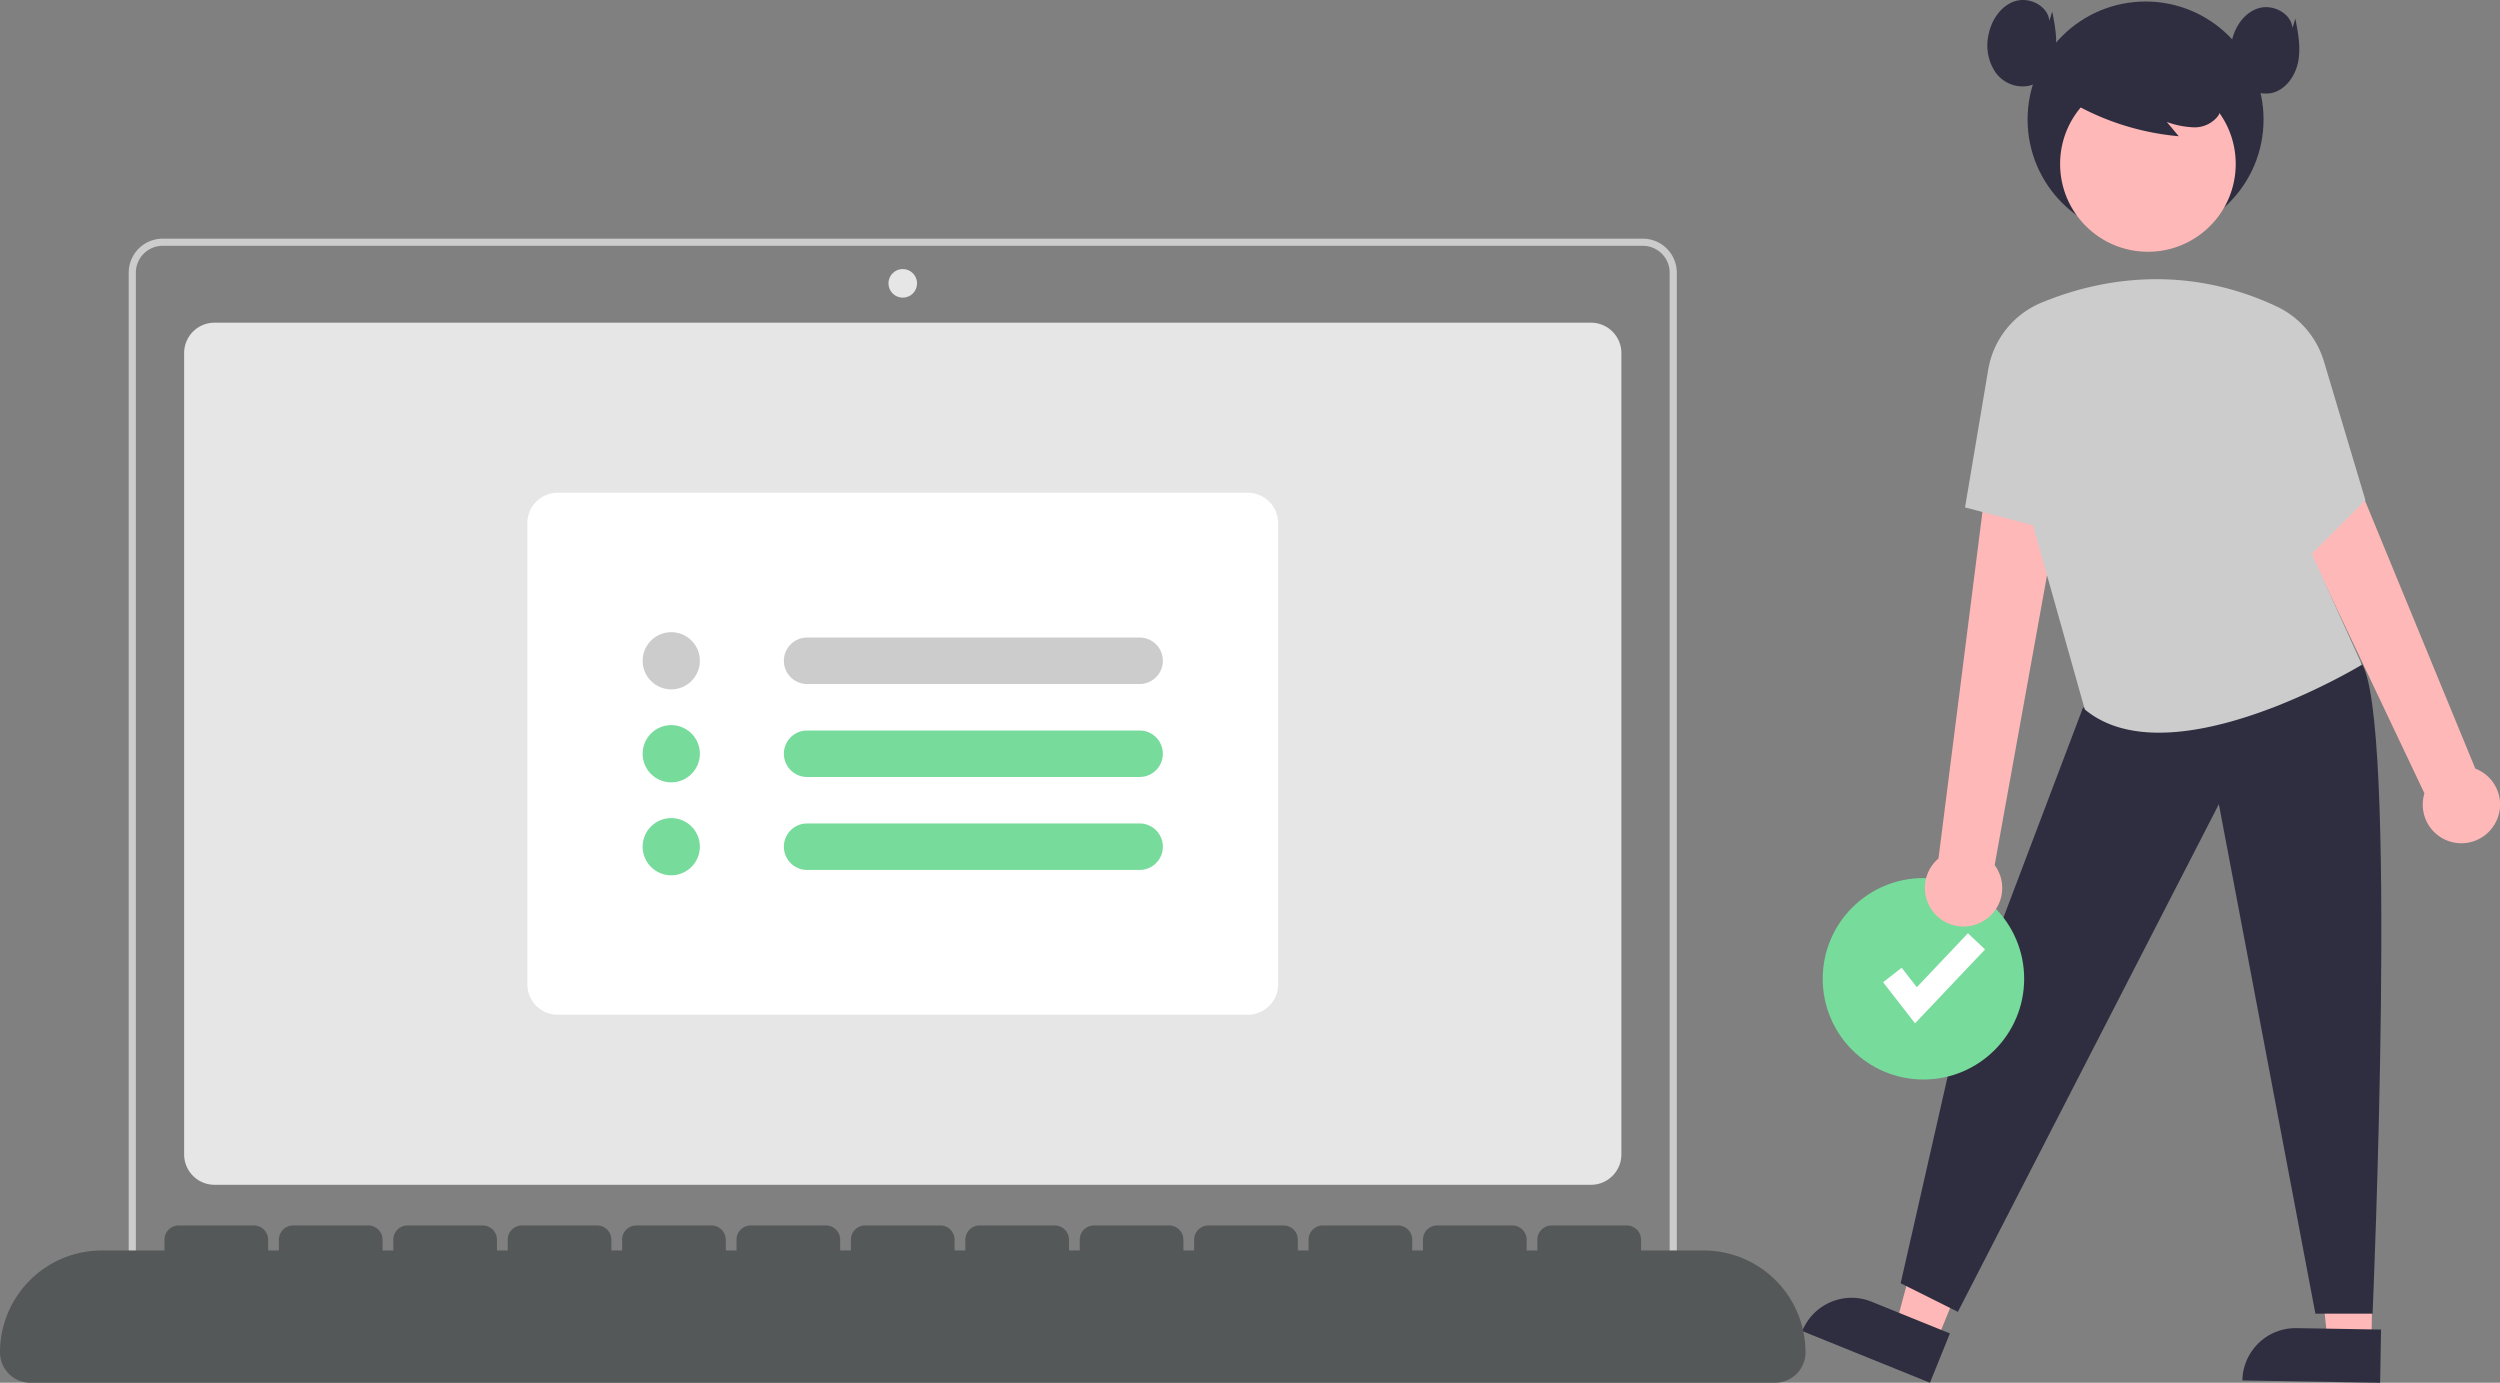 <?xml version="1.0" encoding="UTF-8" standalone="no"?>
<svg
   xmlns:dc="http://purl.org/dc/elements/1.1/"
   xmlns:cc="http://creativecommons.org/ns#"
   xmlns:rdf="http://www.w3.org/1999/02/22-rdf-syntax-ns#"
   xmlns:svg="http://www.w3.org/2000/svg"
   xmlns="http://www.w3.org/2000/svg"
   xmlns:sodipodi="http://sodipodi.sourceforge.net/DTD/sodipodi-0.dtd"
   xmlns:inkscape="http://www.inkscape.org/namespaces/inkscape"
   id="b0932816-01f4-4b2f-9325-988e94753b3b"
   data-name="Layer 1"
   width="699.247"
   height="386.754"
   viewBox="0 0 699.247 386.754"
   version="1.1"
   sodipodi:docname="undraw_task_list_6x9d.svg"
   inkscape:version="1.0.1 (3bc2e813f5, 2020-09-07)">
  <rect x="0" y="0" width="699.247" height="386.754" fill="#808080" stroke="none"/>
  <defs
     id="defs57" />
  <sodipodi:namedview
     pagecolor="#ffffff"
     bordercolor="#666666"
     borderopacity="1"
     objecttolerance="10"
     gridtolerance="10"
     guidetolerance="10"
     inkscape:pageopacity="0"
     inkscape:pageshadow="2"
     inkscape:window-width="1888"
     inkscape:window-height="988"
     id="namedview55"
     showgrid="false"
     inkscape:zoom="1.2549488"
     inkscape:cx="321.28093"
     inkscape:cy="200.13374"
     inkscape:window-x="10"
     inkscape:window-y="32"
     inkscape:window-maximized="0"
     inkscape:current-layer="b0932816-01f4-4b2f-9325-988e94753b3b" />
  <path
     d="M736,678.632H351a8.51,8.51,0,0,1-8.5-8.5V446a8.51,8.51,0,0,1,8.5-8.5H736a8.51,8.51,0,0,1,8.5,8.5V670.132A8.51,8.51,0,0,1,736,678.632Z"
     transform="translate(-291 -347.246)"
     fill="#e6e6e6"
     id="path2" />
  <path
     d="M760,710H327V423.5a9.511,9.511,0,0,1,9.5-9.5h414a9.511,9.511,0,0,1,9.5,9.5Zm-431-2H758V423.5a7.508,7.508,0,0,0-7.5-7.5h-414a7.508,7.508,0,0,0-7.5,7.5Z"
     transform="translate(-291 -347.246)"
     fill="#ccc"
     id="path4" />
  <circle
     cx="252.5"
     cy="79.254"
     r="4"
     fill="#e6e6e6"
     id="circle6" />
  <path
     d="M640,631.066H447a8.51,8.51,0,0,1-8.5-8.5v-129a8.51,8.51,0,0,1,8.5-8.5H640a8.51,8.51,0,0,1,8.5,8.5v129A8.51,8.51,0,0,1,640,631.066Z"
     transform="translate(-291 -347.246)"
     fill="#fff"
     id="path8" />
  <path
     d="M478.75,540.066a8,8,0,1,1,8-8A8.009,8.009,0,0,1,478.75,540.066Z"
     transform="translate(-291 -347.246)"
     fill="#ccc"
     id="path10" />
  <path
     d="M478.75,566.066a8,8,0,1,1,8-8A8.009,8.009,0,0,1,478.75,566.066Z"
     transform="translate(-291 -347.246)"
     fill="#6c63ff"
     id="path12"
     style="fill:#76db9b;fill-opacity:1" />
  <path
     d="M478.75,592.066a8,8,0,1,1,8-8A8.009,8.009,0,0,1,478.75,592.066Z"
     transform="translate(-291 -347.246)"
     fill="#6c63ff"
     id="path14"
     style="fill:#76db9b;fill-opacity:1" />
  <path
     d="M516.75,525.566a6.5,6.5,0,0,0,0,13h93a6.5,6.5,0,0,0,0-13Z"
     transform="translate(-291 -347.246)"
     fill="#ccc"
     id="path16" />
  <path
     d="M516.75,551.566a6.5,6.5,0,0,0,0,13h93a6.5,6.5,0,0,0,0-13Z"
     transform="translate(-291 -347.246)"
     fill="#6c63ff"
     id="path18"
     style="fill:#76db9b;fill-opacity:1" />
  <path
     d="M516.75,577.566a6.5,6.5,0,0,0,0,13h93a6.5,6.5,0,0,0,0-13Z"
     transform="translate(-291 -347.246)"
     fill="#6c63ff"
     id="path20"
     style="fill:#76db9b;fill-opacity:1" />
  <polygon
     points="663.288 375.328 651.03 375.122 645.991 327.743 664.083 328.047 663.288 375.328"
     fill="#ffb8b8"
     id="polygon22" />
  <path
     d="M933.208,718.79h23.644a0,0,0,0,1,0,0v14.887a0,0,0,0,1,0,0H918.321a0,0,0,0,1,0,0v0A14.887,14.887,0,0,1,933.208,718.79Z"
     transform="translate(-278.665 -362.897) rotate(0.963)"
     fill="#2f2e41"
     id="path24" />
  <polygon
     points="541.641 375.216 530.277 370.616 542.612 324.594 559.384 331.384 541.641 375.216"
     fill="#ffb8b8"
     id="polygon26" />
  <path
     d="M811.361,712.428H835.005a0,0,0,0,1,0,0V727.315a0,0,0,0,1,0,0H796.474a0,0,0,0,1,0,0v0A14.887,14.887,0,0,1,811.361,712.428Z"
     transform="translate(38.712 -600.731) rotate(22.038)"
     fill="#2f2e41"
     id="path28" />
  <path
     d="M873.614,545.171l-36,95-15,66,16,8,73-142,27,142.5h16s7.316-169.015-3.342-182.257Z"
     transform="translate(-291 -347.246)"
     fill="#2f2e41"
     id="path30" />
  <circle
     cx="537.984"
     cy="273.766"
     r="28.172"
     fill="#6c63ff"
     id="circle32"
     style="fill:#76db9b;fill-opacity:1" />
  <polygon
     points="535.636 286.223 526.695 274.726 531.895 270.682 536.128 276.125 550.43 261.028 555.213 265.559 535.636 286.223"
     fill="#fff"
     id="polygon34" />
  <circle
     cx="600.114"
     cy="33.426"
     r="33"
     fill="#2f2e41"
     id="circle36" />
  <path
     d="M845.061,605.23a10.743,10.743,0,0,0,3.842-16.018l25.033-138.54-23.36-.308L833.191,587.362a10.801,10.801,0,0,0,11.87,17.868Z"
     transform="translate(-291 -347.246)"
     fill="#ffb8b8"
     id="path38" />
  <path
     d="M988.509,578.17a10.745,10.745,0,0,0-5.166-15.94l-44.701-108.58a19.782,19.782,0,0,0-28.735-9.27h0l59.206,124.761a10.801,10.801,0,0,0,19.396,9.029Z"
     transform="translate(-291 -347.246)"
     fill="#ffb8b8"
     id="path40" />
  <circle
     cx="600.768"
     cy="45.859"
     r="24.561"
     fill="#ffb8b8"
     id="circle42" />
  <path
     d="M861.902,431.938c14.166-5.898,38.623-11.726,65.781.978a24.872,24.872,0,0,1,13.311,15.387l11.62,38.868-15,15,14,31s-53.5,32.5-77.5,12.5l-14.5-51.5-19-5,6.482-38.511A24.688,24.688,0,0,1,861.902,431.938Z"
     transform="translate(-291 -347.246)"
     fill="#ccc"
     id="path44" />
  <path
     d="M868.796,374.941a73.041,73.041,0,0,0,31.599,10.412l-3.331-3.991a24.478,24.478,0,0,0,7.561,1.501,8.281,8.281,0,0,0,6.75-3.159,7.702,7.702,0,0,0,.516-7.115,14.589,14.589,0,0,0-4.589-5.739,27.323,27.323,0,0,0-25.431-4.545,16.33,16.33,0,0,0-7.595,4.872,9.236,9.236,0,0,0-1.863,8.561"
     transform="translate(-291 -347.246)"
     fill="#2f2e41"
     id="path46" />
  <path
     d="M864.202,353.087c-.399-4.2-5.545-6.786-9.568-5.517s-6.665,5.32-7.464,9.463a13.575,13.575,0,0,0,1.831,10.248,9.339,9.339,0,0,0,9.257,4.011c3.979-.848,6.736-4.734,7.525-8.726s.006-8.107-.777-12.1"
     transform="translate(-291 -347.246)"
     fill="#2f2e41"
     id="path48" />
  <path
     d="M932.202,355.087c-.399-4.2-5.545-6.786-9.568-5.517s-6.665,5.32-7.464,9.463a13.575,13.575,0,0,0,1.831,10.248,9.339,9.339,0,0,0,9.257,4.011c3.979-.848,6.736-4.734,7.525-8.726s.006-8.107-.777-12.1"
     transform="translate(-291 -347.246)"
     fill="#2f2e41"
     id="path50" />
  <path
     d="M767.5,697H750v-3a4,4,0,0,0-4-4H725a4,4,0,0,0-4,4v3h-3v-3a4,4,0,0,0-4-4H693a4,4,0,0,0-4,4v3h-3v-3a4,4,0,0,0-4-4H661a4,4,0,0,0-4,4v3h-3v-3a4,4,0,0,0-4-4H629a4,4,0,0,0-4,4v3h-3v-3a4,4,0,0,0-4-4H597a4,4,0,0,0-4,4v3h-3v-3a4,4,0,0,0-4-4H565a4,4,0,0,0-4,4v3h-3v-3a4,4,0,0,0-4-4H533a4,4,0,0,0-4,4v3h-3v-3a4,4,0,0,0-4-4H501a4,4,0,0,0-4,4v3h-3v-3a4,4,0,0,0-4-4H469a4,4,0,0,0-4,4v3h-3v-3a4,4,0,0,0-4-4H437a4,4,0,0,0-4,4v3h-3v-3a4,4,0,0,0-4-4H405a4,4,0,0,0-4,4v3h-3v-3a4,4,0,0,0-4-4H373a4,4,0,0,0-4,4v3h-3v-3a4,4,0,0,0-4-4H341a4,4,0,0,0-4,4v3H319.5A28.5,28.5,0,0,0,291,725.5V725.5a8.5,8.5,0,0,0,8.5,8.5h488a8.5,8.5,0,0,0,8.5-8.5v-0A28.5,28.5,0,0,0,767.5,697Z"
     transform="translate(-291 -347.246)"
     fill="#3f3d56"
     id="path52"
     style="fill:#555859;fill-opacity:1" />
</svg>
